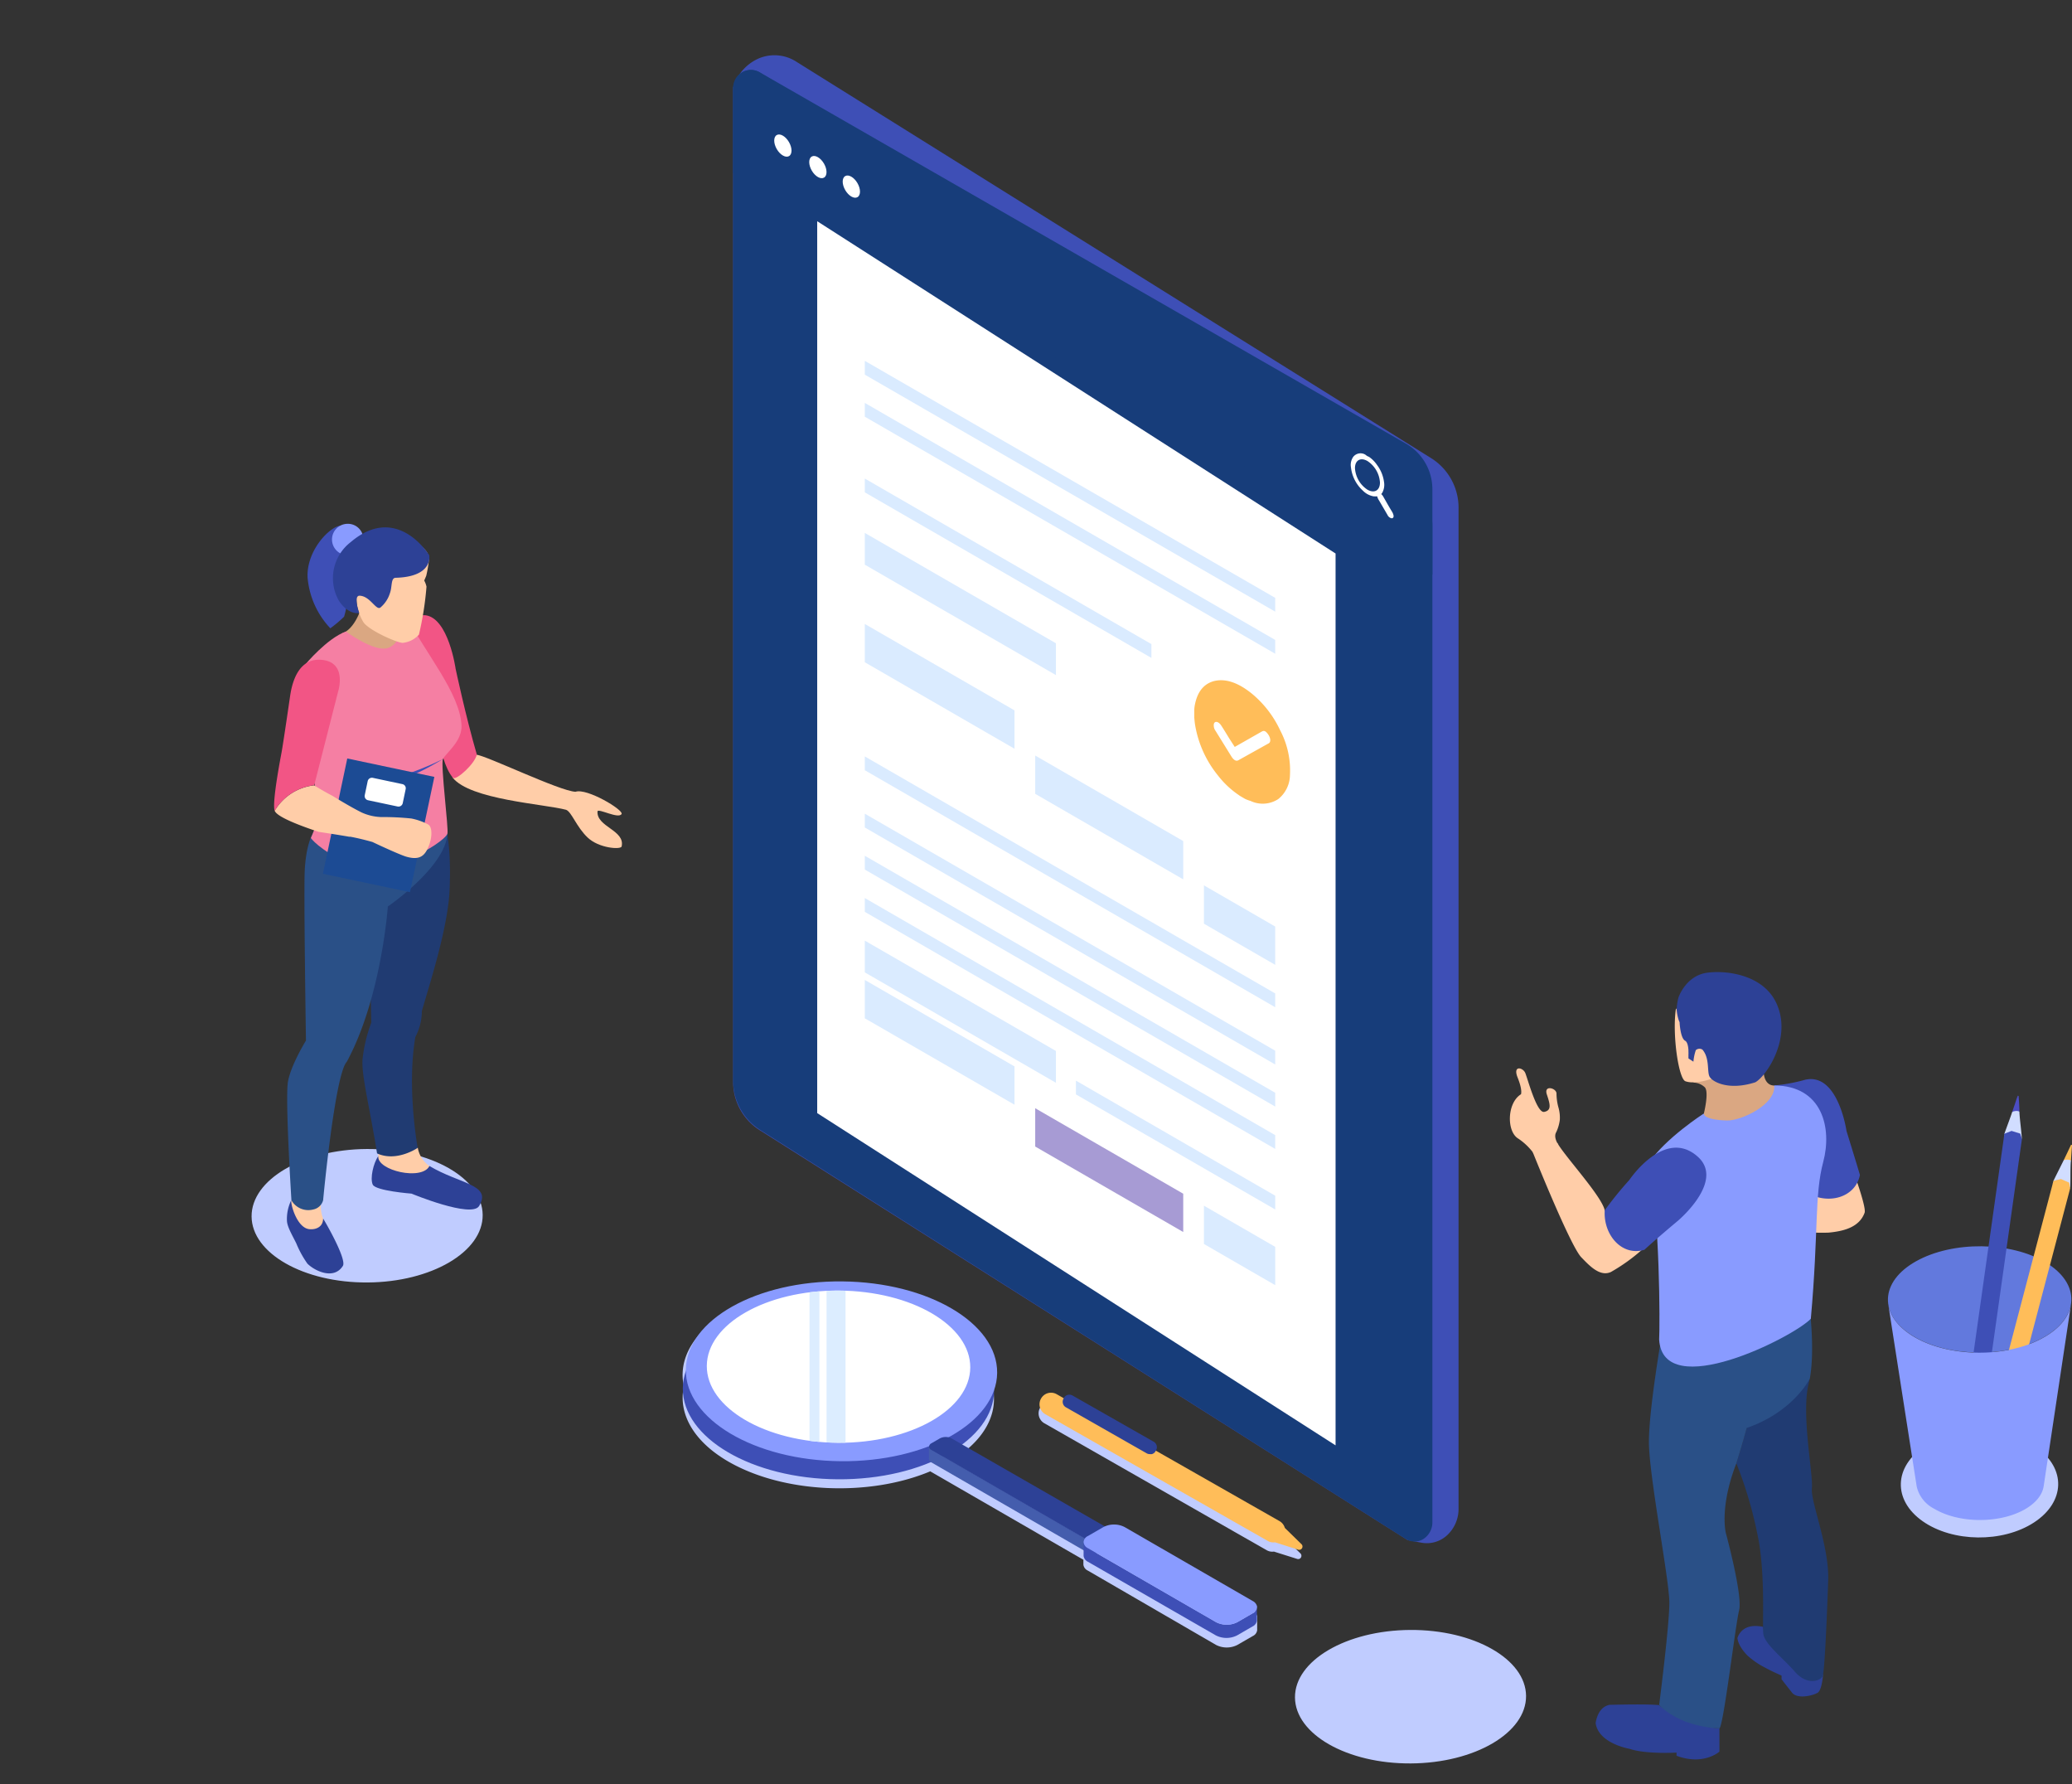 <svg xmlns="http://www.w3.org/2000/svg" width="476.713" height="410.429" viewBox="0 0 476.713 410.429">
  <rect x="0" y="0" width="476.713" height="410.429" fill="#333333" stroke="none"/>
  <g id="Grupo_124060" data-name="Grupo 124060" transform="translate(-228.287 -1061.288)">
    <g id="CF6_paso_copia" data-name="CF6_paso copia" transform="translate(228.287 1061.148)">
      <rect id="Rectángulo_6651" data-name="Rectángulo 6651" width="414.939" height="410.429" transform="translate(0 0.14)" fill="none"/>
      <g id="Grupo_60342" data-name="Grupo 60342" transform="translate(57.788 12.848)">
        <g id="Grupo_60315" data-name="Grupo 60315" transform="translate(376.577 239.327)">
          <path id="Trazado_124132" data-name="Trazado 124132" d="M351.566,206.8c-8.071-4.858-21.433-4.985-29.835-.293s-8.7,12.419-.625,17.276,21.433,5,29.835.306S359.636,211.688,351.566,206.8Z" transform="translate(-315.236 -168.44)" fill="#6279dd"/>
          <path id="Trazado_124133" data-name="Trazado 124133" d="M348.721,240.153c-6.923-4.845-18.385-4.985-25.589-.293s-7.459,12.431-.536,17.289,18.385,4.985,25.589.293S355.682,245.011,348.721,240.153Z" transform="translate(-314.597 -159.267)" fill="#c0ccff"/>
          <g id="Grupo_60311" data-name="Grupo 60311" transform="translate(16.044)">
            <g id="Grupo_60310" data-name="Grupo 60310" transform="translate(10.687)">
              <path id="Trazado_124134" data-name="Trazado 124134" d="M338.93,175.91a1.109,1.109,0,0,1-.14.408l-.166.484c-.089.293-.229.676-.319.969l-.331.969-.166.485-.178.51,1.7-.1c0-1.275-.115-2.448-.178-3.672Z" transform="translate(-335.809 -175.91)" fill="#4c4dc3"/>
              <path id="Trazado_124135" data-name="Trazado 124135" d="M338.012,178.978c0,.166-1.734,4.768-1.772,4.985a1.171,1.171,0,0,0,.612-.14,2.894,2.894,0,0,1,2.665.229,2.423,2.423,0,0,1,.752,1.109c-.089-1.963-.472-4.322-.561-6.286C339.491,178.506,338.191,178.672,338.012,178.978Z" transform="translate(-336.191 -175.153)" fill="#d1ddff"/>
              <path id="Trazado_124136" data-name="Trazado 124136" d="M339.527,183a2.945,2.945,0,0,0-2.677-.357c-.79.332-.867,1.02-.179,1.556a2.983,2.983,0,0,0,2.677.357C340.139,184.228,340.216,183.527,339.527,183Z" transform="translate(-336.202 -174.105)" fill="#9899ef"/>
            </g>
            <path id="Trazado_124137" data-name="Trazado 124137" d="M342.227,182.885l-2.014-.625-1.645.663L327.82,259.257l.37,1.275,2.015.612,1.645-.663L342.6,184.147Z" transform="translate(-327.82 -174.164)" fill="#3e4fb6"/>
          </g>
          <g id="Grupo_60314" data-name="Grupo 60314" transform="translate(18.454 11.271)">
            <g id="Grupo_60312" data-name="Grupo 60312" transform="translate(19.485)">
              <path id="Trazado_124138" data-name="Trazado 124138" d="M346.92,188.4l1.7.089c.089-1.275.255-3.659.255-3.659l-.217-.076S347.022,188.231,346.92,188.4Z" transform="translate(-344.462 -184.75)" fill="#ffbd59"/>
              <path id="Trazado_124139" data-name="Trazado 124139" d="M347.426,187.655c-.064.153-2.282,4.526-2.346,4.756a1.888,1.888,0,0,0,.625-.089,2.945,2.945,0,0,1,2.627.548,2.55,2.55,0,0,1,.612,1.2c.14-1.976,0-4.348.179-6.375C348.956,187.362,347.643,187.375,347.426,187.655Z" transform="translate(-344.968 -184.009)" fill="#d1ddff"/>
              <path id="Trazado_124140" data-name="Trazado 124140" d="M345.729,191.183c-.816.242-.982.918-.357,1.53a2.958,2.958,0,0,0,2.55.663c.829-.23.995-.918.37-1.517a3,3,0,0,0-2.563-.676Z" transform="translate(-344.992 -182.997)" fill="#9899ef"/>
            </g>
            <g id="Grupo_60313" data-name="Grupo 60313" transform="translate(0 7.879)">
              <path id="Trazado_124141" data-name="Trazado 124141" d="M352.953,191.771l-1.913-.841-1.708.459L329.71,265.938l1.708-.459,1.925.842.217,1.313,19.622-74.549Z" transform="translate(-329.71 -190.93)" fill="#ffbd59"/>
              <path id="Trazado_124142" data-name="Trazado 124142" d="M331.418,249.4l-1.708.459.217,1.313,1.925.842,1.708-.459-.217-1.313Z" transform="translate(-329.71 -174.851)" fill="#9899ef"/>
            </g>
          </g>
          <path id="Trazado_124143" data-name="Trazado 124143" d="M350.923,221.255c-8.4,4.692-21.764,4.552-29.835-.306-3.442-2.078-5.368-4.679-5.789-7.344l6.541,41.871a7.65,7.65,0,0,0,4.016,5.1c5.61,3.379,14.892,3.468,20.731.217,2.665-1.492,4.156-3.417,4.462-5.393l6.3-41.909C356.916,216.333,354.774,219.113,350.923,221.255Z" transform="translate(-315.219 -165.576)" fill="#899bff"/>
        </g>
        <g id="Grupo_60325" data-name="Grupo 60325" transform="translate(110.887)">
          <g id="Grupo_60320" data-name="Grupo 60320">
            <g id="Grupo_60317" data-name="Grupo 60317">
              <g id="Grupo_60316" data-name="Grupo 60316">
                <path id="Trazado_124144" data-name="Trazado 124144" d="M281.992,102.973,135.584,11.555a9.289,9.289,0,0,0-8.461-.769,10.513,10.513,0,0,0-5.959,6.586l-.064.194V246.633a13.133,13.133,0,0,0,6.5,10.967l148.7,94.056,3.2.6a6.867,6.867,0,0,0,5.926-1.776A8.237,8.237,0,0,0,288,344.4V114.441a13.457,13.457,0,0,0-6.005-11.467Z" transform="translate(-121.1 -10.107)" fill="#3e4fb6"/>
                <path id="Trazado_124145" data-name="Trazado 124145" d="M275.949,106.478,127.258,13.371a3.8,3.8,0,0,0-4.118-.008,4.553,4.553,0,0,0-2.04,3.9V245.041a13.449,13.449,0,0,0,6.031,11.409l148.69,94.191a3.8,3.8,0,0,0,4.107.015,4.549,4.549,0,0,0,2.051-3.878V117.887a13.449,13.449,0,0,0-6.031-11.409Z" transform="translate(-121.1 -9.378)" fill="#173d7a"/>
              </g>
              <path id="Trazado_124146" data-name="Trazado 124146" d="M281.979,109.213a12.1,12.1,0,0,0-6.031-10.468L127.258,13.321a4.093,4.093,0,0,0-6.158,3.57V36.436l160.879,92.425Z" transform="translate(-121.1 -9.378)" fill="#173d7a"/>
            </g>
            <g id="Grupo_60319" data-name="Grupo 60319" transform="translate(8.629 17.539)">
              <g id="Grupo_60318" data-name="Grupo 60318" transform="translate(0 0)">
                <ellipse id="Elipse_4084" data-name="Elipse 4084" cx="1.619" cy="2.805" rx="1.619" ry="2.805" transform="matrix(0.863, -0.505, 0.505, 0.863, 0, 1.637)" fill="#fff"/>
                <ellipse id="Elipse_4085" data-name="Elipse 4085" cx="1.619" cy="2.805" rx="1.619" ry="2.805" transform="matrix(0.863, -0.505, 0.505, 0.863, 8.053, 6.582)" fill="#fff"/>
                <ellipse id="Elipse_4086" data-name="Elipse 4086" cx="1.619" cy="2.805" rx="1.619" ry="2.805" transform="matrix(0.863, -0.505, 0.505, 0.863, 15.755, 11.076)" fill="#fff"/>
              </g>
              <path id="Trazado_124147" data-name="Trazado 124147" d="M236.2,82.455l.4.229h.077a7.089,7.089,0,0,1,1.9,1.887,8.338,8.338,0,0,1,1.632,3.965,3.825,3.825,0,0,1-.382,2.41c-.077.127-.166.229-.255.357a2.345,2.345,0,0,1,.485.625c.65,1.135,1.275,2.257,1.964,3.379a2.767,2.767,0,0,1,.382.931v.242h0a.421.421,0,0,1-.574.357,1.377,1.377,0,0,1-.829-.752l-1.925-3.3a3.15,3.15,0,0,1-.446-.969,5.994,5.994,0,0,1-.829,0,4.5,4.5,0,0,1-2.422-1.275,8.53,8.53,0,0,1-2.78-5.393,3.251,3.251,0,0,1,.523-2.41,2.142,2.142,0,0,1,2.8-.5Zm3.073,6.2a6.375,6.375,0,0,0-2.882-4.96c-1.581-.918-2.869-.179-2.869,1.645a6.375,6.375,0,0,0,2.869,4.947C237.984,91.2,239.272,90.462,239.272,88.652Z" transform="translate(-99.083 -7.898)" fill="#fff"/>
            </g>
          </g>
          <g id="Grupo_60324" data-name="Grupo 60324" transform="translate(19.342 38.177)">
            <path id="Trazado_124148" data-name="Trazado 124148" d="M255.533,321.627,136.27,245.2V40.05l119.263,76.431Z" transform="translate(-136.27 -40.05)" fill="#fff"/>
            <g id="Grupo_60323" data-name="Grupo 60323" transform="translate(10.952 32.117)">
              <g id="Grupo_60322" data-name="Grupo 60322">
                <g id="Grupo_60321" data-name="Grupo 60321">
                  <path id="Trazado_124149" data-name="Trazado 124149" d="M148.9,120.118a1.807,1.807,0,0,0-.089-.178A.974.974,0,0,1,148.9,120.118Z" transform="translate(-143.774 -32.225)" fill="#daebff"/>
                  <path id="Trazado_124150" data-name="Trazado 124150" d="M239.286,122.934,144.86,68.415V65.24l94.426,54.519Z" transform="translate(-144.86 -65.24)" fill="#daebff"/>
                  <path id="Trazado_124151" data-name="Trazado 124151" d="M239.286,130.524,144.86,76V72.83l94.426,54.519Z" transform="translate(-144.86 -63.153)" fill="#daebff"/>
                  <path id="Trazado_124152" data-name="Trazado 124152" d="M239.286,170.434,144.86,115.915V112.74l94.426,54.519Z" transform="translate(-144.86 -21.749)" fill="#daebff"/>
                  <path id="Trazado_124153" data-name="Trazado 124153" d="M188.835,120.844l-43.975-25.4V88.14l43.975,25.385Z" transform="translate(-144.86 -48.558)" fill="#daebff"/>
                  <path id="Trazado_124154" data-name="Trazado 124154" d="M179.3,129.37,144.86,109.48v-8.81L179.3,120.547Z" transform="translate(-144.86 -40.148)" fill="#daebff"/>
                  <path id="Trazado_124155" data-name="Trazado 124155" d="M209.665,146.9,175.61,127.23v-8.81l34.055,19.673Z" transform="translate(-136.404 -27.633)" fill="#daebff"/>
                  <path id="Trazado_124156" data-name="Trazado 124156" d="M222.456,154.284l-16.4-9.461V136l16.4,9.473Z" transform="translate(-128.03 -15.352)" fill="#daebff"/>
                  <path id="Trazado_124157" data-name="Trazado 124157" d="M144.86,80.46v3.175L210.8,121.719v-3.175Z" transform="translate(-144.86 -53.386)" fill="#daebff"/>
                </g>
                <path id="Trazado_124158" data-name="Trazado 124158" d="M239.286,180.764,144.86,126.245V123.07l94.426,54.519Z" transform="translate(-144.86 -18.908)" fill="#daebff"/>
                <path id="Trazado_124159" data-name="Trazado 124159" d="M239.286,188.354,144.86,133.835V130.66l94.426,54.519Z" transform="translate(-144.86 -16.821)" fill="#daebff"/>
                <path id="Trazado_124160" data-name="Trazado 124160" d="M239.286,196,144.86,141.465V138.29l94.426,54.532Z" transform="translate(-144.86 -14.723)" fill="#daebff"/>
                <path id="Trazado_124161" data-name="Trazado 124161" d="M188.835,178.674l-43.975-25.4V145.97l43.975,25.385Z" transform="translate(-144.86 -12.611)" fill="#daebff"/>
              </g>
              <path id="Trazado_124162" data-name="Trazado 124162" d="M179.3,187.15,144.86,167.273V158.45L179.3,178.34Z" transform="translate(-144.86 -16.046)" fill="#daebff"/>
              <path id="Trazado_124163" data-name="Trazado 124163" d="M209.665,204.681,175.61,185.02v-8.81l34.055,19.66Z" transform="translate(-136.404 -4.295)" fill="#a79bd4"/>
              <path id="Trazado_124164" data-name="Trazado 124164" d="M222.456,212.073l-16.4-9.473v-8.81l16.4,9.473Z" transform="translate(-128.03 0.54)" fill="#daebff"/>
              <path id="Trazado_124165" data-name="Trazado 124165" d="M182.96,171.23V174.4l45.849,26.469V197.7Z" transform="translate(-134.383 -5.664)" fill="#daebff"/>
            </g>
          </g>
        </g>
        <path id="Trazado_124166" data-name="Trazado 124166" d="M213.279,141.516,212,140.764a.816.816,0,0,0-.166-.128,20.846,20.846,0,0,1-4.819-4.539,24.913,24.913,0,0,1-5.253-11.73c-.077-.523-.115-1.033-.166-1.543V121.1a7.375,7.375,0,0,1,.2-1.517c.587-2.716,1.951-4.424,4.105-5.1,2.69-.778,5.725.191,9.027,2.894a24.225,24.225,0,0,1,6.439,8.389,19.8,19.8,0,0,1,2.244,10.264,7.2,7.2,0,0,1-2.7,5.533,6.528,6.528,0,0,1-6.375.421A8.457,8.457,0,0,1,213.279,141.516Zm-2.372-11.947-1.275-1.976c-.612-.995-1.211-2-1.849-2.971s-1.5-1.071-1.683-.332a2.129,2.129,0,0,0,.4,1.594l3.583,5.789c.561.918,1.148,1.275,1.7.931l6.86-3.825a.536.536,0,0,0,.178-.115c.446-.357.306-1.275-.306-2.091s-.982-.778-1.428-.523l-6.056,3.442Z" transform="translate(15.388 29.535)" fill="#ffbd59"/>
        <ellipse id="Elipse_4087" data-name="Elipse 4087" cx="26.584" cy="15.351" rx="26.584" ry="15.351" transform="translate(240.056 362.38) rotate(-0.36)" fill="#c0ccff"/>
        <g id="Grupo_60333" data-name="Grupo 60333" transform="translate(0 107.778)">
          <ellipse id="Elipse_4088" data-name="Elipse 4088" cx="26.584" cy="15.351" rx="26.584" ry="15.351" transform="translate(0 143.974) rotate(-0.36)" fill="#c0ccff"/>
          <g id="Grupo_60332" data-name="Grupo 60332" transform="translate(5.279)">
            <path id="Trazado_124167" data-name="Trazado 124167" d="M75.937,104.622a1.594,1.594,0,0,1-.115-.548h0a2.461,2.461,0,0,0-.191-.663c-.7-1.479-2.958-2.142-3.442-2.27H72.1c-.892-.229-1.9-.535-2.856-.854A18.665,18.665,0,0,0,65.7,99.93s-1.428,3.914-4.029,4.692a5.342,5.342,0,0,0,3.736,3.047l1.951.536s7.089,2.55,8.147.982a7.561,7.561,0,0,0,.434-4.565Z" transform="translate(-46.108 -79.402)" fill="#daa782"/>
            <g id="Grupo_60326" data-name="Grupo 60326" transform="translate(2.942 153.893)">
              <path id="Trazado_124168" data-name="Trazado 124168" d="M59.4,206.774a31.561,31.561,0,0,0-3.519-2.244l-3.3,1.708-.127,4.475,1.734,3.71,3.914.625,2.3-2.244-.485-2.346a8.147,8.147,0,0,1-.51-3.685Z" transform="translate(-51.586 -204.53)" fill="#ffcda8"/>
              <path id="Trazado_124169" data-name="Trazado 124169" d="M60.1,210.09c0,1.874-1.607,2.55-3.035,2.435-2.818-.115-4.4-5.368-4.3-6.656a9.818,9.818,0,0,0-.982,4.743c.076,1.4,1.2,3.238,2.155,5.189a23.548,23.548,0,0,0,2.55,4.641c1.67,1.67,6.069,3.825,8.16.523C65.68,219.347,59.713,209.313,60.1,210.09Z" transform="translate(-51.772 -204.162)" fill="#2d4196"/>
            </g>
            <g id="Grupo_60327" data-name="Grupo 60327" transform="translate(22.454 142.074)">
              <path id="Trazado_124170" data-name="Trazado 124170" d="M77.356,196.688c-.956-.459-3.71-1.428-3.71-1.428L68.265,197.1v1.543s-.331,3.1,1.415,4.45,1.415,1.275,3.455,1.4,4.768-.089,5.776-.8,1.122-2.792,1.122-2.792A6.375,6.375,0,0,1,77.356,196.688Z" transform="translate(-66.756 -195.26)" fill="#ffcda8"/>
              <path id="Trazado_124171" data-name="Trazado 124171" d="M80.354,200.167c-1.683,3.442-12.1,1.058-11.768-2.257-1.135,1.607-1.925,5.1-1.275,6.541s8.925,2.078,8.925,2.078,13.821,5.725,15.555,2.843C94.8,204.4,87.239,204.31,80.354,200.167Z" transform="translate(-67.076 -194.531)" fill="#2d4196"/>
            </g>
            <g id="Grupo_60328" data-name="Grupo 60328" transform="translate(3.005 69.373)">
              <path id="Trazado_124172" data-name="Trazado 124172" d="M66.726,150.722,67.44,183.2a34.731,34.731,0,0,0-2.014,8.415c-.268,3.825,1.606,10.8,3.34,21.675,4.526,2.066,9.346-1.275,9.346-1.275s-2.55-13.9-.535-25.5a12.89,12.89,0,0,0,1.5-5.967c1.594-5.623,5.98-18.972,6.375-27.808s-.586-13.056-.586-13.056Z" transform="translate(-48.087 -137.844)" fill="#203b72"/>
              <path id="Trazado_124173" data-name="Trazado 124173" d="M55.874,148.313c-.28,4.373.268,39.423.268,39.423s-3.468,5.6-4.144,9.473.8,27.259.8,27.259a4.463,4.463,0,0,0,4.973,2.129,2.958,2.958,0,0,0,2.32-2.129s2.7-28.993,5.457-31.875c7.956-14.7,9.435-35.7,9.435-35.7s13.285-9.078,13.719-16.792c-1.785-.79-29.427-1.861-29.427-1.861S56.422,139.464,55.874,148.313Z" transform="translate(-51.821 -138.24)" fill="#2a5087"/>
            </g>
            <g id="Grupo_60329" data-name="Grupo 60329" transform="translate(30.263 21.025)">
              <path id="Trazado_124174" data-name="Trazado 124174" d="M115.019,138.52c.166-.752,4.909,1.862,5.546.6.446-.931-7.956-5.992-10.608-5.1-3.557-.115-20.489-8.313-22.81-8.53-2.843-.574-5.941,4.437-5.457,5.278,4.016,5.1,21.088,6.056,26.125,7.408,1.275.535,2.346,3.914,4.934,6.375s7.51,2.805,7.816,2.078C121.458,142.843,114.752,142.129,115.019,138.52Z" transform="translate(-70.879 -93.411)" fill="#ffcda8"/>
              <path id="Trazado_124175" data-name="Trazado 124175" d="M84.7,112.662s-1.632-11.73-6.987-12.342H77.2c-1.186,0-4,.076-4,.076l8.071,30.383s.829,4.692,2.83,6.962c.8.6,5.1-3.328,5.47-5.393C87.034,123.665,84.7,112.662,84.7,112.662Z" transform="translate(-73.2 -100.32)" fill="#f25585"/>
            </g>
            <path id="Trazado_124176" data-name="Trazado 124176" d="M63.68,102.2a9.232,9.232,0,0,0,.268-.943A2.792,2.792,0,0,0,63.68,102.2Z" transform="translate(-45.555 -79.036)" fill="none"/>
            <path id="Trazado_124177" data-name="Trazado 124177" d="M55.33,108.94h0Z" transform="translate(-47.852 -76.924)" fill="#512c20"/>
            <path id="Trazado_124178" data-name="Trazado 124178" d="M57.58,89.21v0Z" transform="translate(-47.233 -82.35)" fill="none"/>
            <path id="Trazado_124179" data-name="Trazado 124179" d="M86.755,133.39c.561-1.275,4.475-4.067,4.271-7.765-.4-7.459-8.211-16.409-12.75-25.245,0,.956-1.148,6.643-4.322,7.5s-9.524-3.825-9.524-3.825c-4.309,1.53-9.32,7.548-9.32,7.548l1.428,24.722s1.4,5.393,1.7,7.969-1.874,7.255-1.874,7.255,1.67,2.55,8.925,6.095,21.484-4.667,22.491-7.076C88.12,149.62,86.182,134.652,86.755,133.39Z" transform="translate(-47.912 -79.278)" fill="#f57fa3"/>
            <path id="Trazado_124180" data-name="Trazado 124180" d="M81.011,91.067c0-2.333-2.69-3.519-2.69-3.519-2.728-.51-6.668-.676-9.116,1.721a16.575,16.575,0,0,0-4.692,7.293,20.184,20.184,0,0,0-.089,4.883,10.99,10.99,0,0,0,1.606,4.233c1.632,1.976,7.752,4.6,8.925,4.6a5.763,5.763,0,0,0,3.749-1.9,73.313,73.313,0,0,0,1.734-11.029,5.227,5.227,0,0,0-.523-1.4s.127-.281.459-1.084a27.721,27.721,0,0,0,.638-3.8Z" transform="translate(-45.38 -82.894)" fill="#ffcda8"/>
            <path id="Trazado_124181" data-name="Trazado 124181" d="M64.38,129.432c1.734,8.236,19.826-3.162,19.826-3.162S67.568,134.736,64.38,129.432Z" transform="translate(-45.363 -72.159)" fill="#3e4fb6"/>
            <g id="Grupo_60330" data-name="Grupo 60330" transform="translate(11.224 53.978)">
              <rect id="Rectángulo_6652" data-name="Rectángulo 6652" width="27.106" height="20.476" transform="translate(0 26.52) rotate(-78.06)" fill="#1c4b94"/>
              <path id="Trazado_124182" data-name="Trazado 124182" d="M73.386,136.256l-6.808-1.441a.982.982,0,0,1-.752-1.173l.676-3.226a.994.994,0,0,1,1.173-.752l6.8,1.441a.969.969,0,0,1,.765,1.16l-.676,3.226a.994.994,0,0,1-1.173.765Z" transform="translate(-56.196 -125.209)" fill="#fff"/>
            </g>
            <g id="Grupo_60331" data-name="Grupo 60331" transform="translate(0 31.264)">
              <path id="Trazado_124183" data-name="Trazado 124183" d="M59.7,141.717h0s3.532.51,6.987,1.109h.268c2.295.408,5.1,1.211,5.1,1.211,2.818,1.339,6.745,3.1,7.854,3.4,3.1.867,4.3-.242,5.215-2.741.689-1.9.714-4.093-.229-4.679a14.025,14.025,0,0,0-3.876-1.377,61.7,61.7,0,0,0-6.923-.332,11.755,11.755,0,0,1-4.552-1.071h0c-2.831-1.415-6.707-3.825-6.707-3.825h0c-2.435-1.275-4.182-2.4-4.182-2.4a12.138,12.138,0,0,0-9.091,5.852l.179.293C50.771,138.5,55.374,140.277,59.7,141.717Z" transform="translate(-49.438 -102.117)" fill="#ffcda8"/>
              <path id="Trazado_124184" data-name="Trazado 124184" d="M60.6,108.4c-5.1-.6-6.872,4.31-7.446,8.236h0s-1.568,10.85-1.989,13.107c-1.046,5.534-2.078,11.972-1.568,13.375a12.138,12.138,0,0,1,9.091-5.89l5.482-21.484S66.378,109.077,60.6,108.4Z" transform="translate(-49.465 -108.351)" fill="#f25585"/>
            </g>
            <path id="Trazado_124185" data-name="Trazado 124185" d="M63.152,84.16c-2.41.1-7.892,5.572-7.65,11.857a19.354,19.354,0,0,0,5.24,11.755,29.848,29.848,0,0,0,3.162-2.665C66.492,96.591,63.445,85.231,63.152,84.16Z" transform="translate(-47.807 -83.739)" fill="#3e4fb6"/>
            <path id="Trazado_124186" data-name="Trazado 124186" d="M67.126,87.387a3.608,3.608,0,1,1-3.608-3.557,3.557,3.557,0,0,1,3.608,3.557Z" transform="translate(-46.592 -83.83)" fill="#899bff"/>
            <path id="Trazado_124187" data-name="Trazado 124187" d="M66.137,104.155s-1.39-3.825,0-3.965c2.55,0,3.94,3.7,4.96,2.639a6.987,6.987,0,0,0,2.078-3.175c.574-1.479.191-3.493,1.275-3.583,8.823-.217,7.777-5.189,7.777-5.189S74.883,78.77,64.186,87.848a10.468,10.468,0,0,0-2.678,13.591C63.8,104.793,66.137,104.155,66.137,104.155Z" transform="translate(-46.546 -83.653)" fill="#2d4196"/>
          </g>
        </g>
        <g id="Grupo_60335" data-name="Grupo 60335" transform="translate(289.599 208.74)">
          <path id="Trazado_124188" data-name="Trazado 124188" d="M311.76,189c-3.251,2.818-10.2,3.506-10.2,3.506-.408,4.883-3.57,10.787-3.57,10.787a43.007,43.007,0,0,0,8.326.51c3.187-.306,7-1.084,8.287-4.552C315.113,197.989,311.76,189,311.76,189Z" transform="translate(-233 -141.723)" fill="#ffcda8"/>
          <path id="Trazado_124189" data-name="Trazado 124189" d="M265.69,285.819s9.206-.242,11.373.076a27.782,27.782,0,0,0,13.91,5.355v5.329s-3.621,3.289-9.868.956v-.727s-7.14.408-10.837-.88c0,0-7.14-1.2-7.777-5.929C262.516,290,262.834,286.38,265.69,285.819Z" transform="translate(-242.763 -115.122)" fill="#2d4196"/>
          <path id="Trazado_124190" data-name="Trazado 124190" d="M288.08,274.322c.434-1.275,1.785-3.4,5.916-2.55,0,0,.5,4.973,4.462,5.776l4.82.944,2.41,2.486,2.091,1.785s-.242,3.506-1.211,4.144-4.654,1.606-5.929,0-2.41-3.073-2.41-3.073v-.854a48.866,48.866,0,0,1-4.73-2.333,19.373,19.373,0,0,1-3.073-2.231h0C288.067,276.031,288.08,274.322,288.08,274.322Z" transform="translate(-235.726 -119.015)" fill="#2d4196"/>
          <path id="Trazado_124191" data-name="Trazado 124191" d="M274.44,218.91a34.427,34.427,0,0,0,7.65,2.333,17.276,17.276,0,0,1-7.65-2.333Z" transform="translate(-239.477 -133.498)" fill="none"/>
          <path id="Trazado_124192" data-name="Trazado 124192" d="M294.079,285.6c.23,2.359,4.488,5.572,7.268,8.772s5.776,2.142,6.375,1.071S309,273.763,309,273.763c.421-7.918-4.067-18.4-3.736-21.6s-2.474-16.906-.765-23.97c.1-.421.2-.867.281-1.275-4.985,7.522-13.859,8.619-13.859,8.619-.727,3.506-3.047,10.876-3.047,10.876a95.072,95.072,0,0,1,5.291,18.615C294.5,273.827,293.85,283.249,294.079,285.6Z" transform="translate(-235.783 -131.295)" fill="#203b72"/>
          <path id="Trazado_124193" data-name="Trazado 124193" d="M308.945,213.37h0c-2.014,1.543-10.7,7.063-10.7,7.063-4.921,3.264-10.863,3.188-15.491,2.333a17.277,17.277,0,0,1-7.65-2.333h0s-3,17.123-3,24.824,4.7,31.658,4.7,36.975-2.346,23.536-2.346,23.536c5.406,5.355,13.91,5.355,13.91,5.355,1.058-1.708,3.634-23.753,4.488-27.17s-3.047-17.735-3.047-17.735-1.543-5.814,2.41-16.052c0,0,1.415-4.5,2.384-8.134,10.761-3.71,14.522-11.36,14.522-11.36C310.4,223.583,308.945,213.37,308.945,213.37Z" transform="translate(-240.117 -135.021)" fill="#2a5087"/>
          <path id="Trazado_124194" data-name="Trazado 124194" d="M298.73,174.977s-1.938.242-2.371-2.55a14.344,14.344,0,0,0-16.269,1.887,3.952,3.952,0,0,1,2.69,1.1c1.007,1.122-.242,6.069-.242,6.069s.459,5.1,6.375,4.412l.625-.217c4-1.645,7.076-3.187,8.925-6.273a5.023,5.023,0,0,0,.268-4.424Z" transform="translate(-237.923 -146.749)" fill="#daa782"/>
          <path id="Trazado_124195" data-name="Trazado 124195" d="M301.276,173.216a38.862,38.862,0,0,1-6.566,1.16c5.1,3.825,3.825,14.828,3.825,14.828a55.043,55.043,0,0,0,3.583,9.754c5,3.022,11.309,1.186,12.317-4-.867-2.958-3.086-10.1-3.086-10.1S309.334,170.678,301.276,173.216Z" transform="translate(-233.902 -146.147)" fill="#3e4fb6"/>
          <path id="Trazado_124196" data-name="Trazado 124196" d="M300.928,174.06c.434,4.4-7.65,8.173-10.9,8.058-5.61-.179-5.291-1.606-5.291-1.606S275.81,186.249,272.1,191.9c2.55,12.317,2.55,37.23,2.359,40.609.905,14.624,30.957-.587,34.9-4.794,1.823-20.4.8-28.381,2.856-36.082S312.071,174.111,300.928,174.06Z" transform="translate(-240.12 -145.832)" fill="#899bff"/>
          <path id="Trazado_124197" data-name="Trazado 124197" d="M283.74,170.46v2.933C283.778,172.424,283.778,171.378,283.74,170.46Z" transform="translate(-236.919 -146.822)" fill="none"/>
          <path id="Trazado_124198" data-name="Trazado 124198" d="M277.3,160.11a.816.816,0,0,0-.306.408c-.8,6.005.689,15.848,2.218,16.409,2.384.854,6.375-.688,6.375-.688v-2.933C285.133,162.6,278.414,160.4,277.3,160.11Z" transform="translate(-238.835 -149.668)" fill="#ffcda8"/>
          <path id="Trazado_124199" data-name="Trazado 124199" d="M278.97,165.78h0v0Z" transform="translate(-238.231 -148.109)" fill="none"/>
          <path id="Trazado_124200" data-name="Trazado 124200" d="M279,165.717V165.5A1.772,1.772,0,0,0,279,165.717Z" transform="translate(-238.223 -148.186)" fill="none"/>
          <path id="Trazado_124201" data-name="Trazado 124201" d="M277.391,160.552l-.191-.472a3.046,3.046,0,0,0,.191.472Z" transform="translate(-238.718 -149.676)" fill="none"/>
          <path id="Trazado_124202" data-name="Trazado 124202" d="M280.346,152.239a2.041,2.041,0,0,1,.535-.319l-.7.331Z" transform="translate(-237.898 -151.92)" fill="none"/>
          <path id="Trazado_124203" data-name="Trazado 124203" d="M299.92,160.483c-3.239-6.528-11.96-7.382-16.193-6.668-4.654.905-6.209,5.661-6.209,5.674a12.05,12.05,0,0,0-.408,2.83,10.926,10.926,0,0,0,.472,2.346c.064.153.128.306.2.459h0s.153,3.672,1.275,4.271c.5.268.7,1.186.765,2.155h0a1.272,1.272,0,0,0,0,.217h0v.14h0a6.154,6.154,0,0,1,0,.688h0v.867l1.147.752a11,11,0,0,1,.548-2.652,1.275,1.275,0,0,1,1.517-.128c1.7,1.963,1.046,4.972,1.619,6.171s4.322,3.353,10.544,1.352C297.689,177.632,303.923,168.567,299.92,160.483Z" transform="translate(-238.742 -151.456)" fill="#2d4196"/>
          <g id="Grupo_60334" data-name="Grupo 60334" transform="translate(0 24.315)">
            <path id="Trazado_124204" data-name="Trazado 124204" d="M270.778,201.54s-2.678-.472-3.073-1.619c-.727-3.328-9.231-12.457-10.9-15.491l-5.674,2.078s8.632,21.6,11.182,24.225c1.811,1.861,4.233,4.539,6.8,3.391a41.617,41.617,0,0,0,7.051-5.023Z" transform="translate(-245.887 -167.295)" fill="#ffcda8"/>
            <path id="Trazado_124205" data-name="Trazado 124205" d="M258.2,180.017a12.354,12.354,0,0,1-.459-3.251c0-1.275-2.983-2.065-2.218.217s1.122,3.659-.612,4-3.825-7.752-4.373-8.989-2.907-1.8-1.734,1.109.765,3.825.765,3.825c-3.251,2.014-3.328,8.594-.625,10.2a14.127,14.127,0,0,1,4.437,4.781l4.769-3.392s-1.173-1.658-.484-2.843a9.459,9.459,0,0,0,.842-2.894,8.671,8.671,0,0,0-.306-2.767Z" transform="translate(-247.018 -170.991)" fill="#ffcda8"/>
          </g>
          <path id="Trazado_124206" data-name="Trazado 124206" d="M269.8,192.711a83.028,83.028,0,0,0-5.661,6.974c-.37,5.674,3.978,10.672,9.142,9.078,2.295-2.155,7.65-6.63,7.65-6.63s10.837-9.052,4.692-14.7C277.994,180.459,269.8,192.711,269.8,192.711Z" transform="translate(-242.317 -142.744)" fill="#3e4fb6"/>
        </g>
        <g id="Grupo_60339" data-name="Grupo 60339" transform="translate(99.18 281.679)">
          <path id="Trazado_124207" data-name="Trazado 124207" d="M246.5,286.049a1.874,1.874,0,0,0-1.007-1.275l-29.465-17.009a5.419,5.419,0,0,0-4.616-.153l-32.7-18.883c5.839-4.386,8.173-9.843,7.012-15.1,1.352-6.145-2.078-12.584-10.289-17.327-14.025-8.1-36.72-8.147-50.656-.1-8.083,4.667-11.475,11.029-10.111,17.136-1.352,6.145,2.091,12.6,10.289,17.327,12.75,7.331,32.436,8.071,46.41,2.206a.766.766,0,0,0,.166.115l35.05,20.234v1.135h0a1.747,1.747,0,0,0,1.02,1.352l29.516,17.11a5.406,5.406,0,0,0,4.883,0l3.557-2.053a1.734,1.734,0,0,0,1.007-1.339h0V286.1Z" transform="translate(-114.292 -208.831)" fill="#c0ccff"/>
          <g id="Grupo_60338" data-name="Grupo 60338" transform="translate(0 0)">
            <ellipse id="Elipse_4089" data-name="Elipse 4089" cx="20.68" cy="35.815" rx="20.68" ry="35.815" transform="translate(0 45.653) rotate(-89.64)" fill="#3e4fb6"/>
            <ellipse id="Elipse_4090" data-name="Elipse 4090" cx="20.68" cy="35.815" rx="20.68" ry="35.815" transform="translate(0.617 41.361) rotate(-89.427)" fill="#899bff"/>
            <ellipse id="Elipse_4091" data-name="Elipse 4091" cx="17.506" cy="30.307" rx="17.506" ry="30.307" transform="translate(5.541 37.291) rotate(-89.64)" fill="#fff"/>
            <path id="Trazado_124208" data-name="Trazado 124208" d="M158.81,239.07Z" transform="translate(-102.071 -200.893)" fill="#007ded"/>
            <path id="Trazado_124209" data-name="Trazado 124209" d="M187.61,256.07l.217.064Z" transform="translate(-94.151 -196.218)" fill="none"/>
            <path id="Trazado_124210" data-name="Trazado 124210" d="M187.85,256.14h0Z" transform="translate(-94.085 -196.199)" fill="none"/>
            <path id="Trazado_124211" data-name="Trazado 124211" d="M187.34,255.94l.268.127Z" transform="translate(-94.226 -196.254)" fill="none"/>
            <path id="Trazado_124212" data-name="Trazado 124212" d="M188.21,256.19Z" transform="translate(-93.986 -196.185)" fill="none"/>
            <g id="Grupo_60336" data-name="Grupo 60336" transform="translate(56.738 36.148)">
              <path id="Trazado_124213" data-name="Trazado 124213" d="M159.358,239.91l35.827,20.681.268.127h.076l.217.064h.638a2.806,2.806,0,0,0,1.479-.306l.6-.357,1.339-.765a.931.931,0,0,0,.548-.727h0v3.009h0a.905.905,0,0,1-.548.8l-1.938,1.122a2.958,2.958,0,0,1-2.677,0l-35.827-20.68a.918.918,0,0,1-.548-.816h0V239.03a.931.931,0,0,0,.548.88Z" transform="translate(-158.81 -237.052)" fill="#445dad"/>
              <path id="Trazado_124214" data-name="Trazado 124214" d="M199.841,259.908l-1.339.765-.6.357a2.805,2.805,0,0,1-1.479.306h-.638l-.217-.064h-.077l-.268-.127L159.4,240.464a.931.931,0,0,1-.548-.765v-.064a.969.969,0,0,1,.548-.714l1.938-1.122a2.958,2.958,0,0,1,2.678,0l35.827,20.566a.893.893,0,0,1,.561.816.931.931,0,0,1-.561.727Z" transform="translate(-158.799 -237.479)" fill="#2d4196"/>
            </g>
            <path id="Trazado_124215" data-name="Trazado 124215" d="M186.73,256.42a1.747,1.747,0,0,0,1.02,1.428l29.465,17.008a5.393,5.393,0,0,0,4.9,0l3.545-2.053a1.606,1.606,0,0,0,.943-1.619h0v3.328h0a1.734,1.734,0,0,1-1.007,1.339l-3.544,2.053a5.394,5.394,0,0,1-4.9,0l-29.4-16.919a1.8,1.8,0,0,1-1.02-1.352h0v-3.162Z" transform="translate(-94.393 -196.122)" fill="#3e4fb6"/>
            <path id="Trazado_124216" data-name="Trazado 124216" d="M225.656,273.683l-3.545,2.053a5.393,5.393,0,0,1-4.9,0L187.75,258.727a1.747,1.747,0,0,1-1.02-1.428,1.683,1.683,0,0,1,1.007-1.39l3.557-2.053a5.368,5.368,0,0,1,4.883,0l29.465,17.008a1.874,1.874,0,0,1,1.007,1.275A1.606,1.606,0,0,1,225.656,273.683Z" transform="translate(-94.393 -196.988)" fill="#899bff"/>
            <g id="Grupo_60337" data-name="Grupo 60337" transform="translate(29.275 2.478)">
              <path id="Trazado_124217" data-name="Trazado 124217" d="M144.71,211.1v34.96q-2.18,0-4.36-.077V211.134C141.8,211.057,143.257,211.057,144.71,211.1Z" transform="translate(-136.423 -211.07)" fill="#dcedff"/>
              <path id="Trazado_124218" data-name="Trazado 124218" d="M139.552,211.2v34.629c-.765-.064-1.53-.153-2.282-.255V211.442C138.022,211.34,138.787,211.264,139.552,211.2Z" transform="translate(-137.27 -211.035)" fill="#dcedff"/>
            </g>
          </g>
        </g>
        <g id="Grupo_60341" data-name="Grupo 60341" transform="translate(181.167 307.641)">
          <path id="Trazado_124219" data-name="Trazado 124219" d="M174.882,232.5a2.627,2.627,0,0,1,3.583-.982l51.217,29.159a2.626,2.626,0,0,1,1.275,1.581h0l3.825,3.723a.778.778,0,0,1,.14.931.739.739,0,0,1-.892.344l-5.1-1.607h0l-.229-.076a2.639,2.639,0,0,1-1.683-.319l-51.153-29.2a2.626,2.626,0,0,1-.982-3.557Z" transform="translate(-174.548 -229.027)" fill="#c0ccff"/>
          <g id="Grupo_60340" data-name="Grupo 60340" transform="translate(0.208)">
            <path id="Trazado_124220" data-name="Trazado 124220" d="M175.079,230.816a2.626,2.626,0,0,1,3.583-.982l51.217,29.159a2.652,2.652,0,0,1,1.275,1.594h0l3.825,3.736a.752.752,0,0,1,.14.918.765.765,0,0,1-.892.357l-5.1-1.619h0l-.217-.076a2.626,2.626,0,0,1-1.683-.319L176.01,234.424a2.626,2.626,0,0,1-.931-3.608Z" transform="translate(-174.711 -229.489)" fill="#ffbd59"/>
            <path id="Trazado_124221" data-name="Trazado 124221" d="M199.009,243.518a1.973,1.973,0,0,0,.4,0,1.415,1.415,0,0,0,.867-.689l.1-.178a1.428,1.428,0,0,0,.14-1.1,1.466,1.466,0,0,0-.676-.88l-18.679-10.633a1.466,1.466,0,0,0-1.109-.14,1.415,1.415,0,0,0-.867.688l-.1.178a1.453,1.453,0,0,0,.535,1.976L198.3,243.378A1.466,1.466,0,0,0,199.009,243.518Z" transform="translate(-173.561 -229.39)" fill="#2d4196"/>
          </g>
        </g>
      </g>
    </g>
  </g>
</svg>
